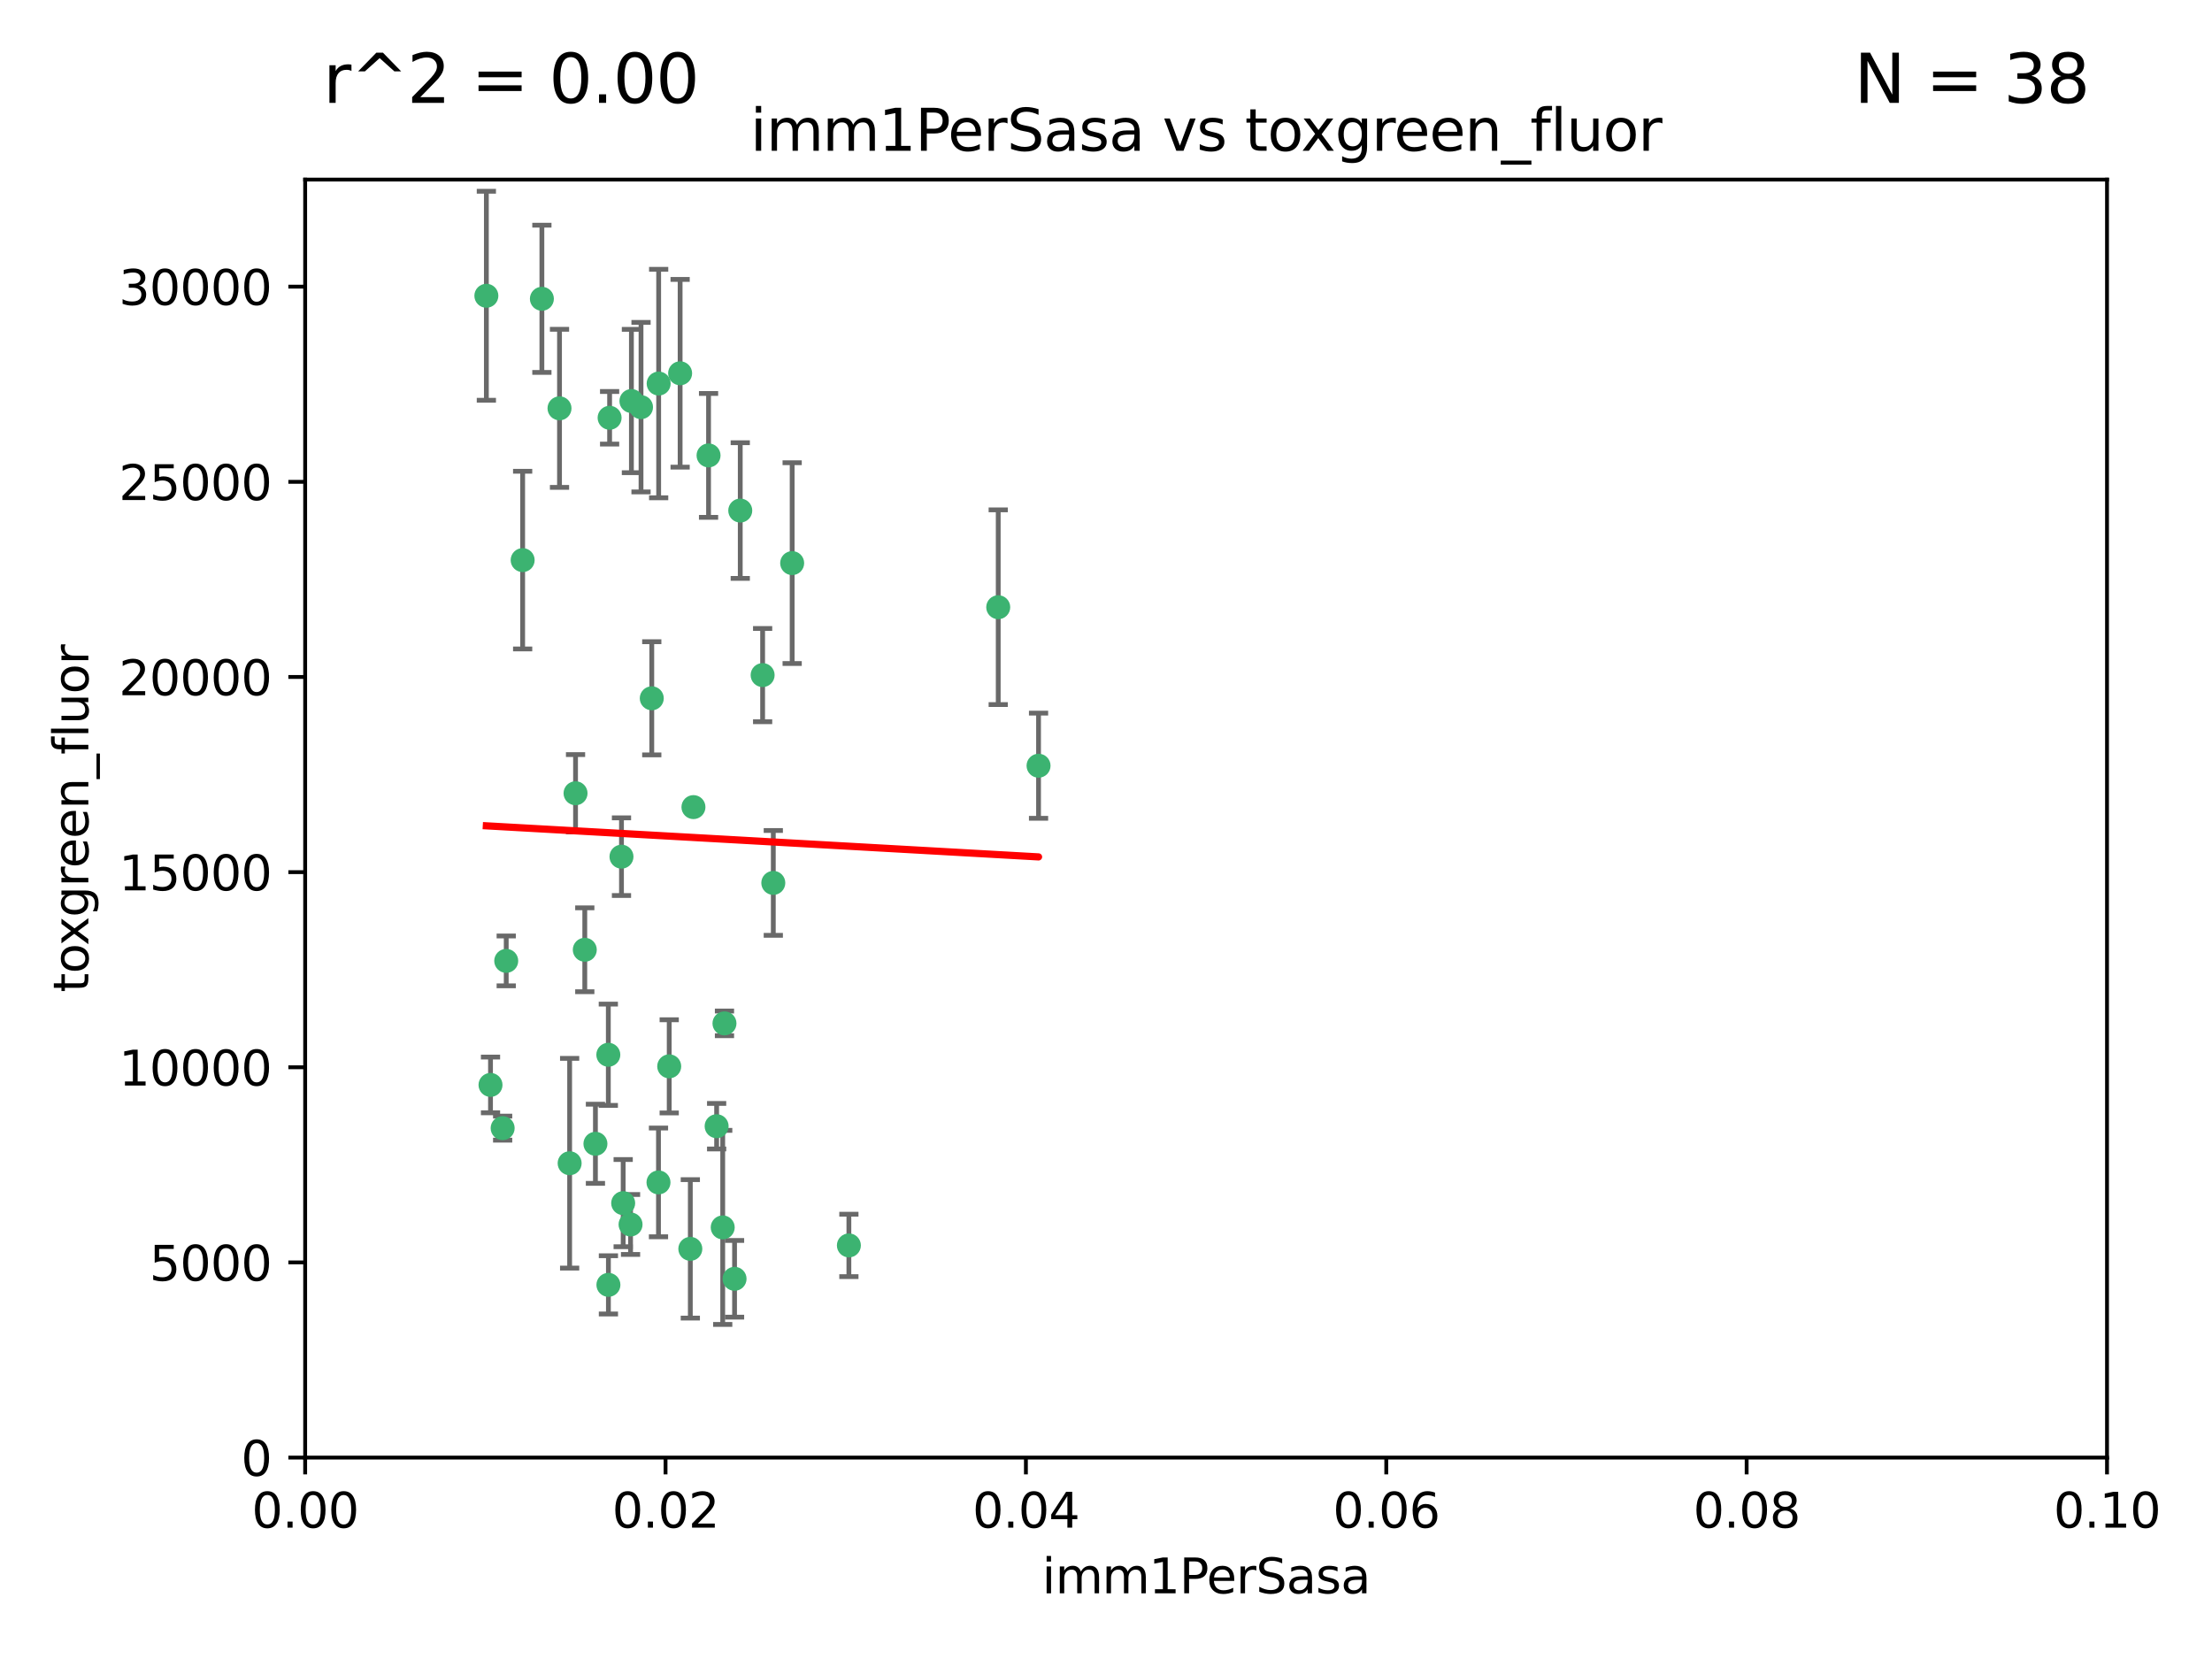 <?xml version="1.0" encoding="utf-8" standalone="no"?>
<!DOCTYPE svg PUBLIC "-//W3C//DTD SVG 1.1//EN"
  "http://www.w3.org/Graphics/SVG/1.1/DTD/svg11.dtd">
<svg xmlns:xlink="http://www.w3.org/1999/xlink" width="460.8pt" height="345.6pt" viewBox="0 0 460.8 345.6" xmlns="http://www.w3.org/2000/svg" version="1.1">
 <defs>
  <style type="text/css">*{stroke-linejoin: round; stroke-linecap: butt}</style>
 </defs>
 <g id="figure_1">
  <g id="patch_1">
   <path d="M 0 345.6 
L 460.8 345.6 
L 460.8 0 
L 0 0 
z
" style="fill: #ffffff"/>
  </g>
  <g id="axes_1">
   <g id="patch_2">
    <path d="M 63.571 303.64 
L 438.93 303.64 
L 438.93 37.411 
L 63.571 37.411 
z
" style="fill: #ffffff"/>
   </g>
   <g id="PathCollection_1">
    <defs>
     <path id="m78c1098971" d="M 0 1.118 
C 0.297 1.118 0.581 1 0.791 0.791 
C 1 0.581 1.118 0.297 1.118 0 
C 1.118 -0.297 1 -0.581 0.791 -0.791 
C 0.581 -1 0.297 -1.118 0 -1.118 
C -0.297 -1.118 -0.581 -1 -0.791 -0.791 
C -1 -0.581 -1.118 -0.297 -1.118 0 
C -1.118 0.297 -1 0.581 -0.791 0.791 
C -0.581 1 -0.297 1.118 0 1.118 
z
" style="stroke: #3cb371"/>
    </defs>
    <g clip-path="url(#p9c8a7d8d49)">
     <use xlink:href="#m78c1098971" x="101.319" y="61.614" style="fill: #3cb371; stroke: #3cb371"/>
     <use xlink:href="#m78c1098971" x="154.209" y="106.358" style="fill: #3cb371; stroke: #3cb371"/>
     <use xlink:href="#m78c1098971" x="116.556" y="85.062" style="fill: #3cb371; stroke: #3cb371"/>
     <use xlink:href="#m78c1098971" x="137.211" y="79.9" style="fill: #3cb371; stroke: #3cb371"/>
     <use xlink:href="#m78c1098971" x="126.993" y="87.031" style="fill: #3cb371; stroke: #3cb371"/>
     <use xlink:href="#m78c1098971" x="135.776" y="145.468" style="fill: #3cb371; stroke: #3cb371"/>
     <use xlink:href="#m78c1098971" x="108.878" y="116.682" style="fill: #3cb371; stroke: #3cb371"/>
     <use xlink:href="#m78c1098971" x="165.022" y="117.306" style="fill: #3cb371; stroke: #3cb371"/>
     <use xlink:href="#m78c1098971" x="112.885" y="62.244" style="fill: #3cb371; stroke: #3cb371"/>
     <use xlink:href="#m78c1098971" x="176.838" y="259.442" style="fill: #3cb371; stroke: #3cb371"/>
     <use xlink:href="#m78c1098971" x="105.456" y="200.168" style="fill: #3cb371; stroke: #3cb371"/>
     <use xlink:href="#m78c1098971" x="147.604" y="94.872" style="fill: #3cb371; stroke: #3cb371"/>
     <use xlink:href="#m78c1098971" x="158.869" y="140.634" style="fill: #3cb371; stroke: #3cb371"/>
     <use xlink:href="#m78c1098971" x="141.682" y="77.763" style="fill: #3cb371; stroke: #3cb371"/>
     <use xlink:href="#m78c1098971" x="119.896" y="165.251" style="fill: #3cb371; stroke: #3cb371"/>
     <use xlink:href="#m78c1098971" x="133.537" y="84.817" style="fill: #3cb371; stroke: #3cb371"/>
     <use xlink:href="#m78c1098971" x="126.725" y="219.726" style="fill: #3cb371; stroke: #3cb371"/>
     <use xlink:href="#m78c1098971" x="131.536" y="83.54" style="fill: #3cb371; stroke: #3cb371"/>
     <use xlink:href="#m78c1098971" x="104.711" y="235.012" style="fill: #3cb371; stroke: #3cb371"/>
     <use xlink:href="#m78c1098971" x="118.666" y="242.324" style="fill: #3cb371; stroke: #3cb371"/>
     <use xlink:href="#m78c1098971" x="102.182" y="226.007" style="fill: #3cb371; stroke: #3cb371"/>
     <use xlink:href="#m78c1098971" x="121.822" y="197.854" style="fill: #3cb371; stroke: #3cb371"/>
     <use xlink:href="#m78c1098971" x="129.819" y="250.635" style="fill: #3cb371; stroke: #3cb371"/>
     <use xlink:href="#m78c1098971" x="129.466" y="178.461" style="fill: #3cb371; stroke: #3cb371"/>
     <use xlink:href="#m78c1098971" x="139.409" y="222.137" style="fill: #3cb371; stroke: #3cb371"/>
     <use xlink:href="#m78c1098971" x="207.949" y="126.494" style="fill: #3cb371; stroke: #3cb371"/>
     <use xlink:href="#m78c1098971" x="137.175" y="246.318" style="fill: #3cb371; stroke: #3cb371"/>
     <use xlink:href="#m78c1098971" x="126.744" y="267.658" style="fill: #3cb371; stroke: #3cb371"/>
     <use xlink:href="#m78c1098971" x="216.348" y="159.514" style="fill: #3cb371; stroke: #3cb371"/>
     <use xlink:href="#m78c1098971" x="124.039" y="238.271" style="fill: #3cb371; stroke: #3cb371"/>
     <use xlink:href="#m78c1098971" x="153.022" y="266.399" style="fill: #3cb371; stroke: #3cb371"/>
     <use xlink:href="#m78c1098971" x="149.287" y="234.61" style="fill: #3cb371; stroke: #3cb371"/>
     <use xlink:href="#m78c1098971" x="150.921" y="213.19" style="fill: #3cb371; stroke: #3cb371"/>
     <use xlink:href="#m78c1098971" x="144.459" y="168.134" style="fill: #3cb371; stroke: #3cb371"/>
     <use xlink:href="#m78c1098971" x="150.555" y="255.69" style="fill: #3cb371; stroke: #3cb371"/>
     <use xlink:href="#m78c1098971" x="131.356" y="255.08" style="fill: #3cb371; stroke: #3cb371"/>
     <use xlink:href="#m78c1098971" x="143.807" y="260.159" style="fill: #3cb371; stroke: #3cb371"/>
     <use xlink:href="#m78c1098971" x="161.093" y="183.926" style="fill: #3cb371; stroke: #3cb371"/>
    </g>
   </g>
   <g id="matplotlib.axis_1">
    <g id="xtick_1">
     <g id="line2d_1">
      <defs>
       <path id="md0cdc73fc5" d="M 0 0 
L 0 3.5 
" style="stroke: #000000; stroke-width: 0.8"/>
      </defs>
      <g>
       <use xlink:href="#md0cdc73fc5" x="63.571" y="303.64" style="stroke: #000000; stroke-width: 0.8"/>
      </g>
     </g>
     <g id="text_1">
      <!-- 0.00 -->
      <g transform="translate(52.438 318.238)scale(0.1 -0.1)">
       <defs>
        <path id="DejaVuSans-30" d="M 2034 4250 
Q 1547 4250 1301 3770 
Q 1056 3291 1056 2328 
Q 1056 1369 1301 889 
Q 1547 409 2034 409 
Q 2525 409 2770 889 
Q 3016 1369 3016 2328 
Q 3016 3291 2770 3770 
Q 2525 4250 2034 4250 
z
M 2034 4750 
Q 2819 4750 3233 4129 
Q 3647 3509 3647 2328 
Q 3647 1150 3233 529 
Q 2819 -91 2034 -91 
Q 1250 -91 836 529 
Q 422 1150 422 2328 
Q 422 3509 836 4129 
Q 1250 4750 2034 4750 
z
" transform="scale(0.016)"/>
        <path id="DejaVuSans-2e" d="M 684 794 
L 1344 794 
L 1344 0 
L 684 0 
L 684 794 
z
" transform="scale(0.016)"/>
       </defs>
       <use xlink:href="#DejaVuSans-30"/>
       <use xlink:href="#DejaVuSans-2e" x="63.623"/>
       <use xlink:href="#DejaVuSans-30" x="95.41"/>
       <use xlink:href="#DejaVuSans-30" x="159.033"/>
      </g>
     </g>
    </g>
    <g id="xtick_2">
     <g id="line2d_2">
      <g>
       <use xlink:href="#md0cdc73fc5" x="138.643" y="303.64" style="stroke: #000000; stroke-width: 0.8"/>
      </g>
     </g>
     <g id="text_2">
      <!-- 0.02 -->
      <g transform="translate(127.51 318.238)scale(0.1 -0.1)">
       <defs>
        <path id="DejaVuSans-32" d="M 1228 531 
L 3431 531 
L 3431 0 
L 469 0 
L 469 531 
Q 828 903 1448 1529 
Q 2069 2156 2228 2338 
Q 2531 2678 2651 2914 
Q 2772 3150 2772 3378 
Q 2772 3750 2511 3984 
Q 2250 4219 1831 4219 
Q 1534 4219 1204 4116 
Q 875 4013 500 3803 
L 500 4441 
Q 881 4594 1212 4672 
Q 1544 4750 1819 4750 
Q 2544 4750 2975 4387 
Q 3406 4025 3406 3419 
Q 3406 3131 3298 2873 
Q 3191 2616 2906 2266 
Q 2828 2175 2409 1742 
Q 1991 1309 1228 531 
z
" transform="scale(0.016)"/>
       </defs>
       <use xlink:href="#DejaVuSans-30"/>
       <use xlink:href="#DejaVuSans-2e" x="63.623"/>
       <use xlink:href="#DejaVuSans-30" x="95.41"/>
       <use xlink:href="#DejaVuSans-32" x="159.033"/>
      </g>
     </g>
    </g>
    <g id="xtick_3">
     <g id="line2d_3">
      <g>
       <use xlink:href="#md0cdc73fc5" x="213.715" y="303.64" style="stroke: #000000; stroke-width: 0.8"/>
      </g>
     </g>
     <g id="text_3">
      <!-- 0.04 -->
      <g transform="translate(202.582 318.238)scale(0.1 -0.1)">
       <defs>
        <path id="DejaVuSans-34" d="M 2419 4116 
L 825 1625 
L 2419 1625 
L 2419 4116 
z
M 2253 4666 
L 3047 4666 
L 3047 1625 
L 3713 1625 
L 3713 1100 
L 3047 1100 
L 3047 0 
L 2419 0 
L 2419 1100 
L 313 1100 
L 313 1709 
L 2253 4666 
z
" transform="scale(0.016)"/>
       </defs>
       <use xlink:href="#DejaVuSans-30"/>
       <use xlink:href="#DejaVuSans-2e" x="63.623"/>
       <use xlink:href="#DejaVuSans-30" x="95.41"/>
       <use xlink:href="#DejaVuSans-34" x="159.033"/>
      </g>
     </g>
    </g>
    <g id="xtick_4">
     <g id="line2d_4">
      <g>
       <use xlink:href="#md0cdc73fc5" x="288.786" y="303.64" style="stroke: #000000; stroke-width: 0.8"/>
      </g>
     </g>
     <g id="text_4">
      <!-- 0.06 -->
      <g transform="translate(277.654 318.238)scale(0.1 -0.1)">
       <defs>
        <path id="DejaVuSans-36" d="M 2113 2584 
Q 1688 2584 1439 2293 
Q 1191 2003 1191 1497 
Q 1191 994 1439 701 
Q 1688 409 2113 409 
Q 2538 409 2786 701 
Q 3034 994 3034 1497 
Q 3034 2003 2786 2293 
Q 2538 2584 2113 2584 
z
M 3366 4563 
L 3366 3988 
Q 3128 4100 2886 4159 
Q 2644 4219 2406 4219 
Q 1781 4219 1451 3797 
Q 1122 3375 1075 2522 
Q 1259 2794 1537 2939 
Q 1816 3084 2150 3084 
Q 2853 3084 3261 2657 
Q 3669 2231 3669 1497 
Q 3669 778 3244 343 
Q 2819 -91 2113 -91 
Q 1303 -91 875 529 
Q 447 1150 447 2328 
Q 447 3434 972 4092 
Q 1497 4750 2381 4750 
Q 2619 4750 2861 4703 
Q 3103 4656 3366 4563 
z
" transform="scale(0.016)"/>
       </defs>
       <use xlink:href="#DejaVuSans-30"/>
       <use xlink:href="#DejaVuSans-2e" x="63.623"/>
       <use xlink:href="#DejaVuSans-30" x="95.41"/>
       <use xlink:href="#DejaVuSans-36" x="159.033"/>
      </g>
     </g>
    </g>
    <g id="xtick_5">
     <g id="line2d_5">
      <g>
       <use xlink:href="#md0cdc73fc5" x="363.858" y="303.64" style="stroke: #000000; stroke-width: 0.8"/>
      </g>
     </g>
     <g id="text_5">
      <!-- 0.08 -->
      <g transform="translate(352.725 318.238)scale(0.1 -0.1)">
       <defs>
        <path id="DejaVuSans-38" d="M 2034 2216 
Q 1584 2216 1326 1975 
Q 1069 1734 1069 1313 
Q 1069 891 1326 650 
Q 1584 409 2034 409 
Q 2484 409 2743 651 
Q 3003 894 3003 1313 
Q 3003 1734 2745 1975 
Q 2488 2216 2034 2216 
z
M 1403 2484 
Q 997 2584 770 2862 
Q 544 3141 544 3541 
Q 544 4100 942 4425 
Q 1341 4750 2034 4750 
Q 2731 4750 3128 4425 
Q 3525 4100 3525 3541 
Q 3525 3141 3298 2862 
Q 3072 2584 2669 2484 
Q 3125 2378 3379 2068 
Q 3634 1759 3634 1313 
Q 3634 634 3220 271 
Q 2806 -91 2034 -91 
Q 1263 -91 848 271 
Q 434 634 434 1313 
Q 434 1759 690 2068 
Q 947 2378 1403 2484 
z
M 1172 3481 
Q 1172 3119 1398 2916 
Q 1625 2713 2034 2713 
Q 2441 2713 2670 2916 
Q 2900 3119 2900 3481 
Q 2900 3844 2670 4047 
Q 2441 4250 2034 4250 
Q 1625 4250 1398 4047 
Q 1172 3844 1172 3481 
z
" transform="scale(0.016)"/>
       </defs>
       <use xlink:href="#DejaVuSans-30"/>
       <use xlink:href="#DejaVuSans-2e" x="63.623"/>
       <use xlink:href="#DejaVuSans-30" x="95.41"/>
       <use xlink:href="#DejaVuSans-38" x="159.033"/>
      </g>
     </g>
    </g>
    <g id="xtick_6">
     <g id="line2d_6">
      <g>
       <use xlink:href="#md0cdc73fc5" x="438.93" y="303.64" style="stroke: #000000; stroke-width: 0.8"/>
      </g>
     </g>
     <g id="text_6">
      <!-- 0.10 -->
      <g transform="translate(427.797 318.238)scale(0.1 -0.1)">
       <defs>
        <path id="DejaVuSans-31" d="M 794 531 
L 1825 531 
L 1825 4091 
L 703 3866 
L 703 4441 
L 1819 4666 
L 2450 4666 
L 2450 531 
L 3481 531 
L 3481 0 
L 794 0 
L 794 531 
z
" transform="scale(0.016)"/>
       </defs>
       <use xlink:href="#DejaVuSans-30"/>
       <use xlink:href="#DejaVuSans-2e" x="63.623"/>
       <use xlink:href="#DejaVuSans-31" x="95.41"/>
       <use xlink:href="#DejaVuSans-30" x="159.033"/>
      </g>
     </g>
    </g>
    <g id="text_7">
     <!-- imm1PerSasa -->
     <g transform="translate(217.067 331.917)scale(0.1 -0.1)">
      <defs>
       <path id="DejaVuSans-69" d="M 603 3500 
L 1178 3500 
L 1178 0 
L 603 0 
L 603 3500 
z
M 603 4863 
L 1178 4863 
L 1178 4134 
L 603 4134 
L 603 4863 
z
" transform="scale(0.016)"/>
       <path id="DejaVuSans-6d" d="M 3328 2828 
Q 3544 3216 3844 3400 
Q 4144 3584 4550 3584 
Q 5097 3584 5394 3201 
Q 5691 2819 5691 2113 
L 5691 0 
L 5113 0 
L 5113 2094 
Q 5113 2597 4934 2840 
Q 4756 3084 4391 3084 
Q 3944 3084 3684 2787 
Q 3425 2491 3425 1978 
L 3425 0 
L 2847 0 
L 2847 2094 
Q 2847 2600 2669 2842 
Q 2491 3084 2119 3084 
Q 1678 3084 1418 2786 
Q 1159 2488 1159 1978 
L 1159 0 
L 581 0 
L 581 3500 
L 1159 3500 
L 1159 2956 
Q 1356 3278 1631 3431 
Q 1906 3584 2284 3584 
Q 2666 3584 2933 3390 
Q 3200 3197 3328 2828 
z
" transform="scale(0.016)"/>
       <path id="DejaVuSans-50" d="M 1259 4147 
L 1259 2394 
L 2053 2394 
Q 2494 2394 2734 2622 
Q 2975 2850 2975 3272 
Q 2975 3691 2734 3919 
Q 2494 4147 2053 4147 
L 1259 4147 
z
M 628 4666 
L 2053 4666 
Q 2838 4666 3239 4311 
Q 3641 3956 3641 3272 
Q 3641 2581 3239 2228 
Q 2838 1875 2053 1875 
L 1259 1875 
L 1259 0 
L 628 0 
L 628 4666 
z
" transform="scale(0.016)"/>
       <path id="DejaVuSans-65" d="M 3597 1894 
L 3597 1613 
L 953 1613 
Q 991 1019 1311 708 
Q 1631 397 2203 397 
Q 2534 397 2845 478 
Q 3156 559 3463 722 
L 3463 178 
Q 3153 47 2828 -22 
Q 2503 -91 2169 -91 
Q 1331 -91 842 396 
Q 353 884 353 1716 
Q 353 2575 817 3079 
Q 1281 3584 2069 3584 
Q 2775 3584 3186 3129 
Q 3597 2675 3597 1894 
z
M 3022 2063 
Q 3016 2534 2758 2815 
Q 2500 3097 2075 3097 
Q 1594 3097 1305 2825 
Q 1016 2553 972 2059 
L 3022 2063 
z
" transform="scale(0.016)"/>
       <path id="DejaVuSans-72" d="M 2631 2963 
Q 2534 3019 2420 3045 
Q 2306 3072 2169 3072 
Q 1681 3072 1420 2755 
Q 1159 2438 1159 1844 
L 1159 0 
L 581 0 
L 581 3500 
L 1159 3500 
L 1159 2956 
Q 1341 3275 1631 3429 
Q 1922 3584 2338 3584 
Q 2397 3584 2469 3576 
Q 2541 3569 2628 3553 
L 2631 2963 
z
" transform="scale(0.016)"/>
       <path id="DejaVuSans-53" d="M 3425 4513 
L 3425 3897 
Q 3066 4069 2747 4153 
Q 2428 4238 2131 4238 
Q 1616 4238 1336 4038 
Q 1056 3838 1056 3469 
Q 1056 3159 1242 3001 
Q 1428 2844 1947 2747 
L 2328 2669 
Q 3034 2534 3370 2195 
Q 3706 1856 3706 1288 
Q 3706 609 3251 259 
Q 2797 -91 1919 -91 
Q 1588 -91 1214 -16 
Q 841 59 441 206 
L 441 856 
Q 825 641 1194 531 
Q 1563 422 1919 422 
Q 2459 422 2753 634 
Q 3047 847 3047 1241 
Q 3047 1584 2836 1778 
Q 2625 1972 2144 2069 
L 1759 2144 
Q 1053 2284 737 2584 
Q 422 2884 422 3419 
Q 422 4038 858 4394 
Q 1294 4750 2059 4750 
Q 2388 4750 2728 4690 
Q 3069 4631 3425 4513 
z
" transform="scale(0.016)"/>
       <path id="DejaVuSans-61" d="M 2194 1759 
Q 1497 1759 1228 1600 
Q 959 1441 959 1056 
Q 959 750 1161 570 
Q 1363 391 1709 391 
Q 2188 391 2477 730 
Q 2766 1069 2766 1631 
L 2766 1759 
L 2194 1759 
z
M 3341 1997 
L 3341 0 
L 2766 0 
L 2766 531 
Q 2569 213 2275 61 
Q 1981 -91 1556 -91 
Q 1019 -91 701 211 
Q 384 513 384 1019 
Q 384 1609 779 1909 
Q 1175 2209 1959 2209 
L 2766 2209 
L 2766 2266 
Q 2766 2663 2505 2880 
Q 2244 3097 1772 3097 
Q 1472 3097 1187 3025 
Q 903 2953 641 2809 
L 641 3341 
Q 956 3463 1253 3523 
Q 1550 3584 1831 3584 
Q 2591 3584 2966 3190 
Q 3341 2797 3341 1997 
z
" transform="scale(0.016)"/>
       <path id="DejaVuSans-73" d="M 2834 3397 
L 2834 2853 
Q 2591 2978 2328 3040 
Q 2066 3103 1784 3103 
Q 1356 3103 1142 2972 
Q 928 2841 928 2578 
Q 928 2378 1081 2264 
Q 1234 2150 1697 2047 
L 1894 2003 
Q 2506 1872 2764 1633 
Q 3022 1394 3022 966 
Q 3022 478 2636 193 
Q 2250 -91 1575 -91 
Q 1294 -91 989 -36 
Q 684 19 347 128 
L 347 722 
Q 666 556 975 473 
Q 1284 391 1588 391 
Q 1994 391 2212 530 
Q 2431 669 2431 922 
Q 2431 1156 2273 1281 
Q 2116 1406 1581 1522 
L 1381 1569 
Q 847 1681 609 1914 
Q 372 2147 372 2553 
Q 372 3047 722 3315 
Q 1072 3584 1716 3584 
Q 2034 3584 2315 3537 
Q 2597 3491 2834 3397 
z
" transform="scale(0.016)"/>
      </defs>
      <use xlink:href="#DejaVuSans-69"/>
      <use xlink:href="#DejaVuSans-6d" x="27.783"/>
      <use xlink:href="#DejaVuSans-6d" x="125.195"/>
      <use xlink:href="#DejaVuSans-31" x="222.607"/>
      <use xlink:href="#DejaVuSans-50" x="286.23"/>
      <use xlink:href="#DejaVuSans-65" x="342.908"/>
      <use xlink:href="#DejaVuSans-72" x="404.432"/>
      <use xlink:href="#DejaVuSans-53" x="445.545"/>
      <use xlink:href="#DejaVuSans-61" x="509.021"/>
      <use xlink:href="#DejaVuSans-73" x="570.301"/>
      <use xlink:href="#DejaVuSans-61" x="622.4"/>
     </g>
    </g>
   </g>
   <g id="matplotlib.axis_2">
    <g id="ytick_1">
     <g id="line2d_7">
      <defs>
       <path id="mf17fa09ec0" d="M 0 0 
L -3.5 0 
" style="stroke: #000000; stroke-width: 0.8"/>
      </defs>
      <g>
       <use xlink:href="#mf17fa09ec0" x="63.571" y="303.64" style="stroke: #000000; stroke-width: 0.8"/>
      </g>
     </g>
     <g id="text_8">
      <!-- 0 -->
      <g transform="translate(50.209 307.439)scale(0.1 -0.1)">
       <use xlink:href="#DejaVuSans-30"/>
      </g>
     </g>
    </g>
    <g id="ytick_2">
     <g id="line2d_8">
      <g>
       <use xlink:href="#mf17fa09ec0" x="63.571" y="262.986" style="stroke: #000000; stroke-width: 0.8"/>
      </g>
     </g>
     <g id="text_9">
      <!-- 5000 -->
      <g transform="translate(31.121 266.786)scale(0.1 -0.1)">
       <defs>
        <path id="DejaVuSans-35" d="M 691 4666 
L 3169 4666 
L 3169 4134 
L 1269 4134 
L 1269 2991 
Q 1406 3038 1543 3061 
Q 1681 3084 1819 3084 
Q 2600 3084 3056 2656 
Q 3513 2228 3513 1497 
Q 3513 744 3044 326 
Q 2575 -91 1722 -91 
Q 1428 -91 1123 -41 
Q 819 9 494 109 
L 494 744 
Q 775 591 1075 516 
Q 1375 441 1709 441 
Q 2250 441 2565 725 
Q 2881 1009 2881 1497 
Q 2881 1984 2565 2268 
Q 2250 2553 1709 2553 
Q 1456 2553 1204 2497 
Q 953 2441 691 2322 
L 691 4666 
z
" transform="scale(0.016)"/>
       </defs>
       <use xlink:href="#DejaVuSans-35"/>
       <use xlink:href="#DejaVuSans-30" x="63.623"/>
       <use xlink:href="#DejaVuSans-30" x="127.246"/>
       <use xlink:href="#DejaVuSans-30" x="190.869"/>
      </g>
     </g>
    </g>
    <g id="ytick_3">
     <g id="line2d_9">
      <g>
       <use xlink:href="#mf17fa09ec0" x="63.571" y="222.333" style="stroke: #000000; stroke-width: 0.8"/>
      </g>
     </g>
     <g id="text_10">
      <!-- 10000 -->
      <g transform="translate(24.759 226.132)scale(0.1 -0.1)">
       <use xlink:href="#DejaVuSans-31"/>
       <use xlink:href="#DejaVuSans-30" x="63.623"/>
       <use xlink:href="#DejaVuSans-30" x="127.246"/>
       <use xlink:href="#DejaVuSans-30" x="190.869"/>
       <use xlink:href="#DejaVuSans-30" x="254.492"/>
      </g>
     </g>
    </g>
    <g id="ytick_4">
     <g id="line2d_10">
      <g>
       <use xlink:href="#mf17fa09ec0" x="63.571" y="181.679" style="stroke: #000000; stroke-width: 0.8"/>
      </g>
     </g>
     <g id="text_11">
      <!-- 15000 -->
      <g transform="translate(24.759 185.478)scale(0.1 -0.1)">
       <use xlink:href="#DejaVuSans-31"/>
       <use xlink:href="#DejaVuSans-35" x="63.623"/>
       <use xlink:href="#DejaVuSans-30" x="127.246"/>
       <use xlink:href="#DejaVuSans-30" x="190.869"/>
       <use xlink:href="#DejaVuSans-30" x="254.492"/>
      </g>
     </g>
    </g>
    <g id="ytick_5">
     <g id="line2d_11">
      <g>
       <use xlink:href="#mf17fa09ec0" x="63.571" y="141.026" style="stroke: #000000; stroke-width: 0.8"/>
      </g>
     </g>
     <g id="text_12">
      <!-- 20000 -->
      <g transform="translate(24.759 144.825)scale(0.1 -0.1)">
       <use xlink:href="#DejaVuSans-32"/>
       <use xlink:href="#DejaVuSans-30" x="63.623"/>
       <use xlink:href="#DejaVuSans-30" x="127.246"/>
       <use xlink:href="#DejaVuSans-30" x="190.869"/>
       <use xlink:href="#DejaVuSans-30" x="254.492"/>
      </g>
     </g>
    </g>
    <g id="ytick_6">
     <g id="line2d_12">
      <g>
       <use xlink:href="#mf17fa09ec0" x="63.571" y="100.372" style="stroke: #000000; stroke-width: 0.8"/>
      </g>
     </g>
     <g id="text_13">
      <!-- 25000 -->
      <g transform="translate(24.759 104.171)scale(0.1 -0.1)">
       <use xlink:href="#DejaVuSans-32"/>
       <use xlink:href="#DejaVuSans-35" x="63.623"/>
       <use xlink:href="#DejaVuSans-30" x="127.246"/>
       <use xlink:href="#DejaVuSans-30" x="190.869"/>
       <use xlink:href="#DejaVuSans-30" x="254.492"/>
      </g>
     </g>
    </g>
    <g id="ytick_7">
     <g id="line2d_13">
      <g>
       <use xlink:href="#mf17fa09ec0" x="63.571" y="59.718" style="stroke: #000000; stroke-width: 0.8"/>
      </g>
     </g>
     <g id="text_14">
      <!-- 30000 -->
      <g transform="translate(24.759 63.518)scale(0.1 -0.1)">
       <defs>
        <path id="DejaVuSans-33" d="M 2597 2516 
Q 3050 2419 3304 2112 
Q 3559 1806 3559 1356 
Q 3559 666 3084 287 
Q 2609 -91 1734 -91 
Q 1441 -91 1130 -33 
Q 819 25 488 141 
L 488 750 
Q 750 597 1062 519 
Q 1375 441 1716 441 
Q 2309 441 2620 675 
Q 2931 909 2931 1356 
Q 2931 1769 2642 2001 
Q 2353 2234 1838 2234 
L 1294 2234 
L 1294 2753 
L 1863 2753 
Q 2328 2753 2575 2939 
Q 2822 3125 2822 3475 
Q 2822 3834 2567 4026 
Q 2313 4219 1838 4219 
Q 1578 4219 1281 4162 
Q 984 4106 628 3988 
L 628 4550 
Q 988 4650 1302 4700 
Q 1616 4750 1894 4750 
Q 2613 4750 3031 4423 
Q 3450 4097 3450 3541 
Q 3450 3153 3228 2886 
Q 3006 2619 2597 2516 
z
" transform="scale(0.016)"/>
       </defs>
       <use xlink:href="#DejaVuSans-33"/>
       <use xlink:href="#DejaVuSans-30" x="63.623"/>
       <use xlink:href="#DejaVuSans-30" x="127.246"/>
       <use xlink:href="#DejaVuSans-30" x="190.869"/>
       <use xlink:href="#DejaVuSans-30" x="254.492"/>
      </g>
     </g>
    </g>
    <g id="text_15">
     <!-- toxgreen_fluor -->
     <g transform="translate(18.401 206.72)rotate(-90)scale(0.1 -0.1)">
      <defs>
       <path id="DejaVuSans-74" d="M 1172 4494 
L 1172 3500 
L 2356 3500 
L 2356 3053 
L 1172 3053 
L 1172 1153 
Q 1172 725 1289 603 
Q 1406 481 1766 481 
L 2356 481 
L 2356 0 
L 1766 0 
Q 1100 0 847 248 
Q 594 497 594 1153 
L 594 3053 
L 172 3053 
L 172 3500 
L 594 3500 
L 594 4494 
L 1172 4494 
z
" transform="scale(0.016)"/>
       <path id="DejaVuSans-6f" d="M 1959 3097 
Q 1497 3097 1228 2736 
Q 959 2375 959 1747 
Q 959 1119 1226 758 
Q 1494 397 1959 397 
Q 2419 397 2687 759 
Q 2956 1122 2956 1747 
Q 2956 2369 2687 2733 
Q 2419 3097 1959 3097 
z
M 1959 3584 
Q 2709 3584 3137 3096 
Q 3566 2609 3566 1747 
Q 3566 888 3137 398 
Q 2709 -91 1959 -91 
Q 1206 -91 779 398 
Q 353 888 353 1747 
Q 353 2609 779 3096 
Q 1206 3584 1959 3584 
z
" transform="scale(0.016)"/>
       <path id="DejaVuSans-78" d="M 3513 3500 
L 2247 1797 
L 3578 0 
L 2900 0 
L 1881 1375 
L 863 0 
L 184 0 
L 1544 1831 
L 300 3500 
L 978 3500 
L 1906 2253 
L 2834 3500 
L 3513 3500 
z
" transform="scale(0.016)"/>
       <path id="DejaVuSans-67" d="M 2906 1791 
Q 2906 2416 2648 2759 
Q 2391 3103 1925 3103 
Q 1463 3103 1205 2759 
Q 947 2416 947 1791 
Q 947 1169 1205 825 
Q 1463 481 1925 481 
Q 2391 481 2648 825 
Q 2906 1169 2906 1791 
z
M 3481 434 
Q 3481 -459 3084 -895 
Q 2688 -1331 1869 -1331 
Q 1566 -1331 1297 -1286 
Q 1028 -1241 775 -1147 
L 775 -588 
Q 1028 -725 1275 -790 
Q 1522 -856 1778 -856 
Q 2344 -856 2625 -561 
Q 2906 -266 2906 331 
L 2906 616 
Q 2728 306 2450 153 
Q 2172 0 1784 0 
Q 1141 0 747 490 
Q 353 981 353 1791 
Q 353 2603 747 3093 
Q 1141 3584 1784 3584 
Q 2172 3584 2450 3431 
Q 2728 3278 2906 2969 
L 2906 3500 
L 3481 3500 
L 3481 434 
z
" transform="scale(0.016)"/>
       <path id="DejaVuSans-6e" d="M 3513 2113 
L 3513 0 
L 2938 0 
L 2938 2094 
Q 2938 2591 2744 2837 
Q 2550 3084 2163 3084 
Q 1697 3084 1428 2787 
Q 1159 2491 1159 1978 
L 1159 0 
L 581 0 
L 581 3500 
L 1159 3500 
L 1159 2956 
Q 1366 3272 1645 3428 
Q 1925 3584 2291 3584 
Q 2894 3584 3203 3211 
Q 3513 2838 3513 2113 
z
" transform="scale(0.016)"/>
       <path id="DejaVuSans-5f" d="M 3263 -1063 
L 3263 -1509 
L -63 -1509 
L -63 -1063 
L 3263 -1063 
z
" transform="scale(0.016)"/>
       <path id="DejaVuSans-66" d="M 2375 4863 
L 2375 4384 
L 1825 4384 
Q 1516 4384 1395 4259 
Q 1275 4134 1275 3809 
L 1275 3500 
L 2222 3500 
L 2222 3053 
L 1275 3053 
L 1275 0 
L 697 0 
L 697 3053 
L 147 3053 
L 147 3500 
L 697 3500 
L 697 3744 
Q 697 4328 969 4595 
Q 1241 4863 1831 4863 
L 2375 4863 
z
" transform="scale(0.016)"/>
       <path id="DejaVuSans-6c" d="M 603 4863 
L 1178 4863 
L 1178 0 
L 603 0 
L 603 4863 
z
" transform="scale(0.016)"/>
       <path id="DejaVuSans-75" d="M 544 1381 
L 544 3500 
L 1119 3500 
L 1119 1403 
Q 1119 906 1312 657 
Q 1506 409 1894 409 
Q 2359 409 2629 706 
Q 2900 1003 2900 1516 
L 2900 3500 
L 3475 3500 
L 3475 0 
L 2900 0 
L 2900 538 
Q 2691 219 2414 64 
Q 2138 -91 1772 -91 
Q 1169 -91 856 284 
Q 544 659 544 1381 
z
M 1991 3584 
L 1991 3584 
z
" transform="scale(0.016)"/>
      </defs>
      <use xlink:href="#DejaVuSans-74"/>
      <use xlink:href="#DejaVuSans-6f" x="39.209"/>
      <use xlink:href="#DejaVuSans-78" x="97.266"/>
      <use xlink:href="#DejaVuSans-67" x="156.445"/>
      <use xlink:href="#DejaVuSans-72" x="219.922"/>
      <use xlink:href="#DejaVuSans-65" x="258.785"/>
      <use xlink:href="#DejaVuSans-65" x="320.309"/>
      <use xlink:href="#DejaVuSans-6e" x="381.832"/>
      <use xlink:href="#DejaVuSans-5f" x="445.211"/>
      <use xlink:href="#DejaVuSans-66" x="495.211"/>
      <use xlink:href="#DejaVuSans-6c" x="530.416"/>
      <use xlink:href="#DejaVuSans-75" x="558.199"/>
      <use xlink:href="#DejaVuSans-6f" x="621.578"/>
      <use xlink:href="#DejaVuSans-72" x="682.76"/>
     </g>
    </g>
   </g>
   <g id="LineCollection_1">
    <path d="M 101.319 83.38 
L 101.319 39.848 
" clip-path="url(#p9c8a7d8d49)" style="fill: none; stroke: #696969"/>
    <path d="M 154.209 120.489 
L 154.209 92.227 
" clip-path="url(#p9c8a7d8d49)" style="fill: none; stroke: #696969"/>
    <path d="M 116.556 101.528 
L 116.556 68.595 
" clip-path="url(#p9c8a7d8d49)" style="fill: none; stroke: #696969"/>
    <path d="M 137.211 103.698 
L 137.211 56.102 
" clip-path="url(#p9c8a7d8d49)" style="fill: none; stroke: #696969"/>
    <path d="M 126.993 92.506 
L 126.993 81.557 
" clip-path="url(#p9c8a7d8d49)" style="fill: none; stroke: #696969"/>
    <path d="M 135.776 157.254 
L 135.776 133.683 
" clip-path="url(#p9c8a7d8d49)" style="fill: none; stroke: #696969"/>
    <path d="M 108.878 135.19 
L 108.878 98.175 
" clip-path="url(#p9c8a7d8d49)" style="fill: none; stroke: #696969"/>
    <path d="M 165.022 138.218 
L 165.022 96.393 
" clip-path="url(#p9c8a7d8d49)" style="fill: none; stroke: #696969"/>
    <path d="M 112.885 77.579 
L 112.885 46.91 
" clip-path="url(#p9c8a7d8d49)" style="fill: none; stroke: #696969"/>
    <path d="M 176.838 265.941 
L 176.838 252.944 
" clip-path="url(#p9c8a7d8d49)" style="fill: none; stroke: #696969"/>
    <path d="M 105.456 205.359 
L 105.456 194.977 
" clip-path="url(#p9c8a7d8d49)" style="fill: none; stroke: #696969"/>
    <path d="M 147.604 107.775 
L 147.604 81.969 
" clip-path="url(#p9c8a7d8d49)" style="fill: none; stroke: #696969"/>
    <path d="M 158.869 150.349 
L 158.869 130.92 
" clip-path="url(#p9c8a7d8d49)" style="fill: none; stroke: #696969"/>
    <path d="M 141.682 97.317 
L 141.682 58.209 
" clip-path="url(#p9c8a7d8d49)" style="fill: none; stroke: #696969"/>
    <path d="M 119.896 173.31 
L 119.896 157.193 
" clip-path="url(#p9c8a7d8d49)" style="fill: none; stroke: #696969"/>
    <path d="M 133.537 102.476 
L 133.537 67.157 
" clip-path="url(#p9c8a7d8d49)" style="fill: none; stroke: #696969"/>
    <path d="M 126.725 230.277 
L 126.725 209.176 
" clip-path="url(#p9c8a7d8d49)" style="fill: none; stroke: #696969"/>
    <path d="M 131.536 98.468 
L 131.536 68.613 
" clip-path="url(#p9c8a7d8d49)" style="fill: none; stroke: #696969"/>
    <path d="M 104.711 237.516 
L 104.711 232.507 
" clip-path="url(#p9c8a7d8d49)" style="fill: none; stroke: #696969"/>
    <path d="M 118.666 264.166 
L 118.666 220.481 
" clip-path="url(#p9c8a7d8d49)" style="fill: none; stroke: #696969"/>
    <path d="M 102.182 231.811 
L 102.182 220.203 
" clip-path="url(#p9c8a7d8d49)" style="fill: none; stroke: #696969"/>
    <path d="M 121.822 206.59 
L 121.822 189.118 
" clip-path="url(#p9c8a7d8d49)" style="fill: none; stroke: #696969"/>
    <path d="M 129.819 259.717 
L 129.819 241.553 
" clip-path="url(#p9c8a7d8d49)" style="fill: none; stroke: #696969"/>
    <path d="M 129.466 186.549 
L 129.466 170.372 
" clip-path="url(#p9c8a7d8d49)" style="fill: none; stroke: #696969"/>
    <path d="M 139.409 231.84 
L 139.409 212.434 
" clip-path="url(#p9c8a7d8d49)" style="fill: none; stroke: #696969"/>
    <path d="M 207.949 146.774 
L 207.949 106.214 
" clip-path="url(#p9c8a7d8d49)" style="fill: none; stroke: #696969"/>
    <path d="M 137.175 257.644 
L 137.175 234.991 
" clip-path="url(#p9c8a7d8d49)" style="fill: none; stroke: #696969"/>
    <path d="M 126.744 273.726 
L 126.744 261.589 
" clip-path="url(#p9c8a7d8d49)" style="fill: none; stroke: #696969"/>
    <path d="M 216.348 170.467 
L 216.348 148.56 
" clip-path="url(#p9c8a7d8d49)" style="fill: none; stroke: #696969"/>
    <path d="M 124.039 246.513 
L 124.039 230.028 
" clip-path="url(#p9c8a7d8d49)" style="fill: none; stroke: #696969"/>
    <path d="M 153.022 274.385 
L 153.022 258.414 
" clip-path="url(#p9c8a7d8d49)" style="fill: none; stroke: #696969"/>
    <path d="M 149.287 239.354 
L 149.287 229.865 
" clip-path="url(#p9c8a7d8d49)" style="fill: none; stroke: #696969"/>
    <path d="M 150.921 215.762 
L 150.921 210.618 
" clip-path="url(#p9c8a7d8d49)" style="fill: none; stroke: #696969"/>
    <path d="M 144.459 168.892 
L 144.459 167.376 
" clip-path="url(#p9c8a7d8d49)" style="fill: none; stroke: #696969"/>
    <path d="M 150.555 275.904 
L 150.555 235.477 
" clip-path="url(#p9c8a7d8d49)" style="fill: none; stroke: #696969"/>
    <path d="M 131.356 261.323 
L 131.356 248.837 
" clip-path="url(#p9c8a7d8d49)" style="fill: none; stroke: #696969"/>
    <path d="M 143.807 274.58 
L 143.807 245.738 
" clip-path="url(#p9c8a7d8d49)" style="fill: none; stroke: #696969"/>
    <path d="M 161.093 194.845 
L 161.093 173.007 
" clip-path="url(#p9c8a7d8d49)" style="fill: none; stroke: #696969"/>
   </g>
   <g id="line2d_14">
    <defs>
     <path id="m21ecb3d726" d="M 2 0 
L -2 -0 
" style="stroke: #696969"/>
    </defs>
    <g clip-path="url(#p9c8a7d8d49)">
     <use xlink:href="#m21ecb3d726" x="101.319" y="83.38" style="fill: #696969; stroke: #696969"/>
     <use xlink:href="#m21ecb3d726" x="154.209" y="120.489" style="fill: #696969; stroke: #696969"/>
     <use xlink:href="#m21ecb3d726" x="116.556" y="101.528" style="fill: #696969; stroke: #696969"/>
     <use xlink:href="#m21ecb3d726" x="137.211" y="103.698" style="fill: #696969; stroke: #696969"/>
     <use xlink:href="#m21ecb3d726" x="126.993" y="92.506" style="fill: #696969; stroke: #696969"/>
     <use xlink:href="#m21ecb3d726" x="135.776" y="157.254" style="fill: #696969; stroke: #696969"/>
     <use xlink:href="#m21ecb3d726" x="108.878" y="135.19" style="fill: #696969; stroke: #696969"/>
     <use xlink:href="#m21ecb3d726" x="165.022" y="138.218" style="fill: #696969; stroke: #696969"/>
     <use xlink:href="#m21ecb3d726" x="112.885" y="77.579" style="fill: #696969; stroke: #696969"/>
     <use xlink:href="#m21ecb3d726" x="176.838" y="265.941" style="fill: #696969; stroke: #696969"/>
     <use xlink:href="#m21ecb3d726" x="105.456" y="205.359" style="fill: #696969; stroke: #696969"/>
     <use xlink:href="#m21ecb3d726" x="147.604" y="107.775" style="fill: #696969; stroke: #696969"/>
     <use xlink:href="#m21ecb3d726" x="158.869" y="150.349" style="fill: #696969; stroke: #696969"/>
     <use xlink:href="#m21ecb3d726" x="141.682" y="97.317" style="fill: #696969; stroke: #696969"/>
     <use xlink:href="#m21ecb3d726" x="119.896" y="173.31" style="fill: #696969; stroke: #696969"/>
     <use xlink:href="#m21ecb3d726" x="133.537" y="102.476" style="fill: #696969; stroke: #696969"/>
     <use xlink:href="#m21ecb3d726" x="126.725" y="230.277" style="fill: #696969; stroke: #696969"/>
     <use xlink:href="#m21ecb3d726" x="131.536" y="98.468" style="fill: #696969; stroke: #696969"/>
     <use xlink:href="#m21ecb3d726" x="104.711" y="237.516" style="fill: #696969; stroke: #696969"/>
     <use xlink:href="#m21ecb3d726" x="118.666" y="264.166" style="fill: #696969; stroke: #696969"/>
     <use xlink:href="#m21ecb3d726" x="102.182" y="231.811" style="fill: #696969; stroke: #696969"/>
     <use xlink:href="#m21ecb3d726" x="121.822" y="206.59" style="fill: #696969; stroke: #696969"/>
     <use xlink:href="#m21ecb3d726" x="129.819" y="259.717" style="fill: #696969; stroke: #696969"/>
     <use xlink:href="#m21ecb3d726" x="129.466" y="186.549" style="fill: #696969; stroke: #696969"/>
     <use xlink:href="#m21ecb3d726" x="139.409" y="231.84" style="fill: #696969; stroke: #696969"/>
     <use xlink:href="#m21ecb3d726" x="207.949" y="146.774" style="fill: #696969; stroke: #696969"/>
     <use xlink:href="#m21ecb3d726" x="137.175" y="257.644" style="fill: #696969; stroke: #696969"/>
     <use xlink:href="#m21ecb3d726" x="126.744" y="273.726" style="fill: #696969; stroke: #696969"/>
     <use xlink:href="#m21ecb3d726" x="216.348" y="170.467" style="fill: #696969; stroke: #696969"/>
     <use xlink:href="#m21ecb3d726" x="124.039" y="246.513" style="fill: #696969; stroke: #696969"/>
     <use xlink:href="#m21ecb3d726" x="153.022" y="274.385" style="fill: #696969; stroke: #696969"/>
     <use xlink:href="#m21ecb3d726" x="149.287" y="239.354" style="fill: #696969; stroke: #696969"/>
     <use xlink:href="#m21ecb3d726" x="150.921" y="215.762" style="fill: #696969; stroke: #696969"/>
     <use xlink:href="#m21ecb3d726" x="144.459" y="168.892" style="fill: #696969; stroke: #696969"/>
     <use xlink:href="#m21ecb3d726" x="150.555" y="275.904" style="fill: #696969; stroke: #696969"/>
     <use xlink:href="#m21ecb3d726" x="131.356" y="261.323" style="fill: #696969; stroke: #696969"/>
     <use xlink:href="#m21ecb3d726" x="143.807" y="274.58" style="fill: #696969; stroke: #696969"/>
     <use xlink:href="#m21ecb3d726" x="161.093" y="194.845" style="fill: #696969; stroke: #696969"/>
    </g>
   </g>
   <g id="line2d_15">
    <g clip-path="url(#p9c8a7d8d49)">
     <use xlink:href="#m21ecb3d726" x="101.319" y="39.848" style="fill: #696969; stroke: #696969"/>
     <use xlink:href="#m21ecb3d726" x="154.209" y="92.227" style="fill: #696969; stroke: #696969"/>
     <use xlink:href="#m21ecb3d726" x="116.556" y="68.595" style="fill: #696969; stroke: #696969"/>
     <use xlink:href="#m21ecb3d726" x="137.211" y="56.102" style="fill: #696969; stroke: #696969"/>
     <use xlink:href="#m21ecb3d726" x="126.993" y="81.557" style="fill: #696969; stroke: #696969"/>
     <use xlink:href="#m21ecb3d726" x="135.776" y="133.683" style="fill: #696969; stroke: #696969"/>
     <use xlink:href="#m21ecb3d726" x="108.878" y="98.175" style="fill: #696969; stroke: #696969"/>
     <use xlink:href="#m21ecb3d726" x="165.022" y="96.393" style="fill: #696969; stroke: #696969"/>
     <use xlink:href="#m21ecb3d726" x="112.885" y="46.91" style="fill: #696969; stroke: #696969"/>
     <use xlink:href="#m21ecb3d726" x="176.838" y="252.944" style="fill: #696969; stroke: #696969"/>
     <use xlink:href="#m21ecb3d726" x="105.456" y="194.977" style="fill: #696969; stroke: #696969"/>
     <use xlink:href="#m21ecb3d726" x="147.604" y="81.969" style="fill: #696969; stroke: #696969"/>
     <use xlink:href="#m21ecb3d726" x="158.869" y="130.92" style="fill: #696969; stroke: #696969"/>
     <use xlink:href="#m21ecb3d726" x="141.682" y="58.209" style="fill: #696969; stroke: #696969"/>
     <use xlink:href="#m21ecb3d726" x="119.896" y="157.193" style="fill: #696969; stroke: #696969"/>
     <use xlink:href="#m21ecb3d726" x="133.537" y="67.157" style="fill: #696969; stroke: #696969"/>
     <use xlink:href="#m21ecb3d726" x="126.725" y="209.176" style="fill: #696969; stroke: #696969"/>
     <use xlink:href="#m21ecb3d726" x="131.536" y="68.613" style="fill: #696969; stroke: #696969"/>
     <use xlink:href="#m21ecb3d726" x="104.711" y="232.507" style="fill: #696969; stroke: #696969"/>
     <use xlink:href="#m21ecb3d726" x="118.666" y="220.481" style="fill: #696969; stroke: #696969"/>
     <use xlink:href="#m21ecb3d726" x="102.182" y="220.203" style="fill: #696969; stroke: #696969"/>
     <use xlink:href="#m21ecb3d726" x="121.822" y="189.118" style="fill: #696969; stroke: #696969"/>
     <use xlink:href="#m21ecb3d726" x="129.819" y="241.553" style="fill: #696969; stroke: #696969"/>
     <use xlink:href="#m21ecb3d726" x="129.466" y="170.372" style="fill: #696969; stroke: #696969"/>
     <use xlink:href="#m21ecb3d726" x="139.409" y="212.434" style="fill: #696969; stroke: #696969"/>
     <use xlink:href="#m21ecb3d726" x="207.949" y="106.214" style="fill: #696969; stroke: #696969"/>
     <use xlink:href="#m21ecb3d726" x="137.175" y="234.991" style="fill: #696969; stroke: #696969"/>
     <use xlink:href="#m21ecb3d726" x="126.744" y="261.589" style="fill: #696969; stroke: #696969"/>
     <use xlink:href="#m21ecb3d726" x="216.348" y="148.56" style="fill: #696969; stroke: #696969"/>
     <use xlink:href="#m21ecb3d726" x="124.039" y="230.028" style="fill: #696969; stroke: #696969"/>
     <use xlink:href="#m21ecb3d726" x="153.022" y="258.414" style="fill: #696969; stroke: #696969"/>
     <use xlink:href="#m21ecb3d726" x="149.287" y="229.865" style="fill: #696969; stroke: #696969"/>
     <use xlink:href="#m21ecb3d726" x="150.921" y="210.618" style="fill: #696969; stroke: #696969"/>
     <use xlink:href="#m21ecb3d726" x="144.459" y="167.376" style="fill: #696969; stroke: #696969"/>
     <use xlink:href="#m21ecb3d726" x="150.555" y="235.477" style="fill: #696969; stroke: #696969"/>
     <use xlink:href="#m21ecb3d726" x="131.356" y="248.837" style="fill: #696969; stroke: #696969"/>
     <use xlink:href="#m21ecb3d726" x="143.807" y="245.738" style="fill: #696969; stroke: #696969"/>
     <use xlink:href="#m21ecb3d726" x="161.093" y="173.007" style="fill: #696969; stroke: #696969"/>
    </g>
   </g>
   <g id="line2d_16">
    <path d="M 101.319 172.035 
L 154.209 175.011 
L 116.556 172.892 
L 137.211 174.055 
L 126.993 173.48 
L 135.776 173.974 
L 108.878 172.46 
L 165.022 175.62 
L 112.885 172.686 
L 176.838 176.285 
L 105.456 172.267 
L 147.604 174.639 
L 158.869 175.273 
L 141.682 174.306 
L 119.896 173.08 
L 133.537 173.848 
L 126.725 173.464 
L 131.536 173.735 
L 104.711 172.226 
L 118.666 173.011 
L 102.182 172.083 
L 121.822 173.188 
L 129.819 173.639 
L 129.466 173.619 
L 139.409 174.178 
L 207.949 178.036 
L 137.175 174.053 
L 126.744 173.465 
L 216.348 178.508 
L 124.039 173.313 
L 153.022 174.944 
L 149.287 174.734 
L 150.921 174.826 
L 144.459 174.462 
L 150.555 174.806 
L 131.356 173.725 
L 143.807 174.426 
L 161.093 175.399 
" clip-path="url(#p9c8a7d8d49)" style="fill: none; stroke: #ff0000; stroke-width: 1.5; stroke-linecap: square"/>
   </g>
   <g id="line2d_17">
    <defs>
     <path id="m3147dbaffc" d="M 0 2 
C 0.53 2 1.039 1.789 1.414 1.414 
C 1.789 1.039 2 0.53 2 0 
C 2 -0.53 1.789 -1.039 1.414 -1.414 
C 1.039 -1.789 0.53 -2 0 -2 
C -0.53 -2 -1.039 -1.789 -1.414 -1.414 
C -1.789 -1.039 -2 -0.53 -2 0 
C -2 0.53 -1.789 1.039 -1.414 1.414 
C -1.039 1.789 -0.53 2 0 2 
z
" style="stroke: #3cb371"/>
    </defs>
    <g clip-path="url(#p9c8a7d8d49)">
     <use xlink:href="#m3147dbaffc" x="101.319" y="61.614" style="fill: #3cb371; stroke: #3cb371"/>
     <use xlink:href="#m3147dbaffc" x="154.209" y="106.358" style="fill: #3cb371; stroke: #3cb371"/>
     <use xlink:href="#m3147dbaffc" x="116.556" y="85.062" style="fill: #3cb371; stroke: #3cb371"/>
     <use xlink:href="#m3147dbaffc" x="137.211" y="79.9" style="fill: #3cb371; stroke: #3cb371"/>
     <use xlink:href="#m3147dbaffc" x="126.993" y="87.031" style="fill: #3cb371; stroke: #3cb371"/>
     <use xlink:href="#m3147dbaffc" x="135.776" y="145.468" style="fill: #3cb371; stroke: #3cb371"/>
     <use xlink:href="#m3147dbaffc" x="108.878" y="116.682" style="fill: #3cb371; stroke: #3cb371"/>
     <use xlink:href="#m3147dbaffc" x="165.022" y="117.306" style="fill: #3cb371; stroke: #3cb371"/>
     <use xlink:href="#m3147dbaffc" x="112.885" y="62.244" style="fill: #3cb371; stroke: #3cb371"/>
     <use xlink:href="#m3147dbaffc" x="176.838" y="259.442" style="fill: #3cb371; stroke: #3cb371"/>
     <use xlink:href="#m3147dbaffc" x="105.456" y="200.168" style="fill: #3cb371; stroke: #3cb371"/>
     <use xlink:href="#m3147dbaffc" x="147.604" y="94.872" style="fill: #3cb371; stroke: #3cb371"/>
     <use xlink:href="#m3147dbaffc" x="158.869" y="140.634" style="fill: #3cb371; stroke: #3cb371"/>
     <use xlink:href="#m3147dbaffc" x="141.682" y="77.763" style="fill: #3cb371; stroke: #3cb371"/>
     <use xlink:href="#m3147dbaffc" x="119.896" y="165.251" style="fill: #3cb371; stroke: #3cb371"/>
     <use xlink:href="#m3147dbaffc" x="133.537" y="84.817" style="fill: #3cb371; stroke: #3cb371"/>
     <use xlink:href="#m3147dbaffc" x="126.725" y="219.726" style="fill: #3cb371; stroke: #3cb371"/>
     <use xlink:href="#m3147dbaffc" x="131.536" y="83.54" style="fill: #3cb371; stroke: #3cb371"/>
     <use xlink:href="#m3147dbaffc" x="104.711" y="235.012" style="fill: #3cb371; stroke: #3cb371"/>
     <use xlink:href="#m3147dbaffc" x="118.666" y="242.324" style="fill: #3cb371; stroke: #3cb371"/>
     <use xlink:href="#m3147dbaffc" x="102.182" y="226.007" style="fill: #3cb371; stroke: #3cb371"/>
     <use xlink:href="#m3147dbaffc" x="121.822" y="197.854" style="fill: #3cb371; stroke: #3cb371"/>
     <use xlink:href="#m3147dbaffc" x="129.819" y="250.635" style="fill: #3cb371; stroke: #3cb371"/>
     <use xlink:href="#m3147dbaffc" x="129.466" y="178.461" style="fill: #3cb371; stroke: #3cb371"/>
     <use xlink:href="#m3147dbaffc" x="139.409" y="222.137" style="fill: #3cb371; stroke: #3cb371"/>
     <use xlink:href="#m3147dbaffc" x="207.949" y="126.494" style="fill: #3cb371; stroke: #3cb371"/>
     <use xlink:href="#m3147dbaffc" x="137.175" y="246.318" style="fill: #3cb371; stroke: #3cb371"/>
     <use xlink:href="#m3147dbaffc" x="126.744" y="267.658" style="fill: #3cb371; stroke: #3cb371"/>
     <use xlink:href="#m3147dbaffc" x="216.348" y="159.514" style="fill: #3cb371; stroke: #3cb371"/>
     <use xlink:href="#m3147dbaffc" x="124.039" y="238.271" style="fill: #3cb371; stroke: #3cb371"/>
     <use xlink:href="#m3147dbaffc" x="153.022" y="266.399" style="fill: #3cb371; stroke: #3cb371"/>
     <use xlink:href="#m3147dbaffc" x="149.287" y="234.61" style="fill: #3cb371; stroke: #3cb371"/>
     <use xlink:href="#m3147dbaffc" x="150.921" y="213.19" style="fill: #3cb371; stroke: #3cb371"/>
     <use xlink:href="#m3147dbaffc" x="144.459" y="168.134" style="fill: #3cb371; stroke: #3cb371"/>
     <use xlink:href="#m3147dbaffc" x="150.555" y="255.69" style="fill: #3cb371; stroke: #3cb371"/>
     <use xlink:href="#m3147dbaffc" x="131.356" y="255.08" style="fill: #3cb371; stroke: #3cb371"/>
     <use xlink:href="#m3147dbaffc" x="143.807" y="260.159" style="fill: #3cb371; stroke: #3cb371"/>
     <use xlink:href="#m3147dbaffc" x="161.093" y="183.926" style="fill: #3cb371; stroke: #3cb371"/>
    </g>
   </g>
   <g id="patch_3">
    <path d="M 63.571 303.64 
L 63.571 37.411 
" style="fill: none; stroke: #000000; stroke-width: 0.8; stroke-linejoin: miter; stroke-linecap: square"/>
   </g>
   <g id="patch_4">
    <path d="M 438.93 303.64 
L 438.93 37.411 
" style="fill: none; stroke: #000000; stroke-width: 0.8; stroke-linejoin: miter; stroke-linecap: square"/>
   </g>
   <g id="patch_5">
    <path d="M 63.571 303.64 
L 438.93 303.64 
" style="fill: none; stroke: #000000; stroke-width: 0.8; stroke-linejoin: miter; stroke-linecap: square"/>
   </g>
   <g id="patch_6">
    <path d="M 63.571 37.411 
L 438.93 37.411 
" style="fill: none; stroke: #000000; stroke-width: 0.8; stroke-linejoin: miter; stroke-linecap: square"/>
   </g>
   <g id="text_16">
    <!-- N = 38 -->
    <g transform="translate(386.257 21.426)scale(0.14 -0.14)">
     <defs>
      <path id="DejaVuSans-4e" d="M 628 4666 
L 1478 4666 
L 3547 763 
L 3547 4666 
L 4159 4666 
L 4159 0 
L 3309 0 
L 1241 3903 
L 1241 0 
L 628 0 
L 628 4666 
z
" transform="scale(0.016)"/>
      <path id="DejaVuSans-20" transform="scale(0.016)"/>
      <path id="DejaVuSans-3d" d="M 678 2906 
L 4684 2906 
L 4684 2381 
L 678 2381 
L 678 2906 
z
M 678 1631 
L 4684 1631 
L 4684 1100 
L 678 1100 
L 678 1631 
z
" transform="scale(0.016)"/>
     </defs>
     <use xlink:href="#DejaVuSans-4e"/>
     <use xlink:href="#DejaVuSans-20" x="74.805"/>
     <use xlink:href="#DejaVuSans-3d" x="106.592"/>
     <use xlink:href="#DejaVuSans-20" x="190.381"/>
     <use xlink:href="#DejaVuSans-33" x="222.168"/>
     <use xlink:href="#DejaVuSans-38" x="285.791"/>
    </g>
   </g>
   <g id="text_17">
    <!-- r^2 = 0.00 -->
    <g transform="translate(67.325 21.426)scale(0.14 -0.14)">
     <defs>
      <path id="DejaVuSans-5e" d="M 2988 4666 
L 4684 2925 
L 4056 2925 
L 2681 4159 
L 1306 2925 
L 678 2925 
L 2375 4666 
L 2988 4666 
z
" transform="scale(0.016)"/>
     </defs>
     <use xlink:href="#DejaVuSans-72"/>
     <use xlink:href="#DejaVuSans-5e" x="41.113"/>
     <use xlink:href="#DejaVuSans-32" x="124.902"/>
     <use xlink:href="#DejaVuSans-20" x="188.525"/>
     <use xlink:href="#DejaVuSans-3d" x="220.312"/>
     <use xlink:href="#DejaVuSans-20" x="304.102"/>
     <use xlink:href="#DejaVuSans-30" x="335.889"/>
     <use xlink:href="#DejaVuSans-2e" x="399.512"/>
     <use xlink:href="#DejaVuSans-30" x="431.299"/>
     <use xlink:href="#DejaVuSans-30" x="494.922"/>
    </g>
   </g>
   <g id="text_18">
    <!-- imm1PerSasa vs toxgreen_fluor -->
    <g transform="translate(156.306 31.411)scale(0.12 -0.12)">
     <defs>
      <path id="DejaVuSans-76" d="M 191 3500 
L 800 3500 
L 1894 563 
L 2988 3500 
L 3597 3500 
L 2284 0 
L 1503 0 
L 191 3500 
z
" transform="scale(0.016)"/>
     </defs>
     <use xlink:href="#DejaVuSans-69"/>
     <use xlink:href="#DejaVuSans-6d" x="27.783"/>
     <use xlink:href="#DejaVuSans-6d" x="125.195"/>
     <use xlink:href="#DejaVuSans-31" x="222.607"/>
     <use xlink:href="#DejaVuSans-50" x="286.23"/>
     <use xlink:href="#DejaVuSans-65" x="342.908"/>
     <use xlink:href="#DejaVuSans-72" x="404.432"/>
     <use xlink:href="#DejaVuSans-53" x="445.545"/>
     <use xlink:href="#DejaVuSans-61" x="509.021"/>
     <use xlink:href="#DejaVuSans-73" x="570.301"/>
     <use xlink:href="#DejaVuSans-61" x="622.4"/>
     <use xlink:href="#DejaVuSans-20" x="683.68"/>
     <use xlink:href="#DejaVuSans-76" x="715.467"/>
     <use xlink:href="#DejaVuSans-73" x="774.646"/>
     <use xlink:href="#DejaVuSans-20" x="826.746"/>
     <use xlink:href="#DejaVuSans-74" x="858.533"/>
     <use xlink:href="#DejaVuSans-6f" x="897.742"/>
     <use xlink:href="#DejaVuSans-78" x="955.799"/>
     <use xlink:href="#DejaVuSans-67" x="1014.979"/>
     <use xlink:href="#DejaVuSans-72" x="1078.455"/>
     <use xlink:href="#DejaVuSans-65" x="1117.318"/>
     <use xlink:href="#DejaVuSans-65" x="1178.842"/>
     <use xlink:href="#DejaVuSans-6e" x="1240.365"/>
     <use xlink:href="#DejaVuSans-5f" x="1303.744"/>
     <use xlink:href="#DejaVuSans-66" x="1353.744"/>
     <use xlink:href="#DejaVuSans-6c" x="1388.949"/>
     <use xlink:href="#DejaVuSans-75" x="1416.732"/>
     <use xlink:href="#DejaVuSans-6f" x="1480.111"/>
     <use xlink:href="#DejaVuSans-72" x="1541.293"/>
    </g>
   </g>
  </g>
 </g>
 <defs>
  <clipPath id="p9c8a7d8d49">
   <rect x="63.571" y="37.411" width="375.359" height="266.229"/>
  </clipPath>
 </defs>
</svg>

